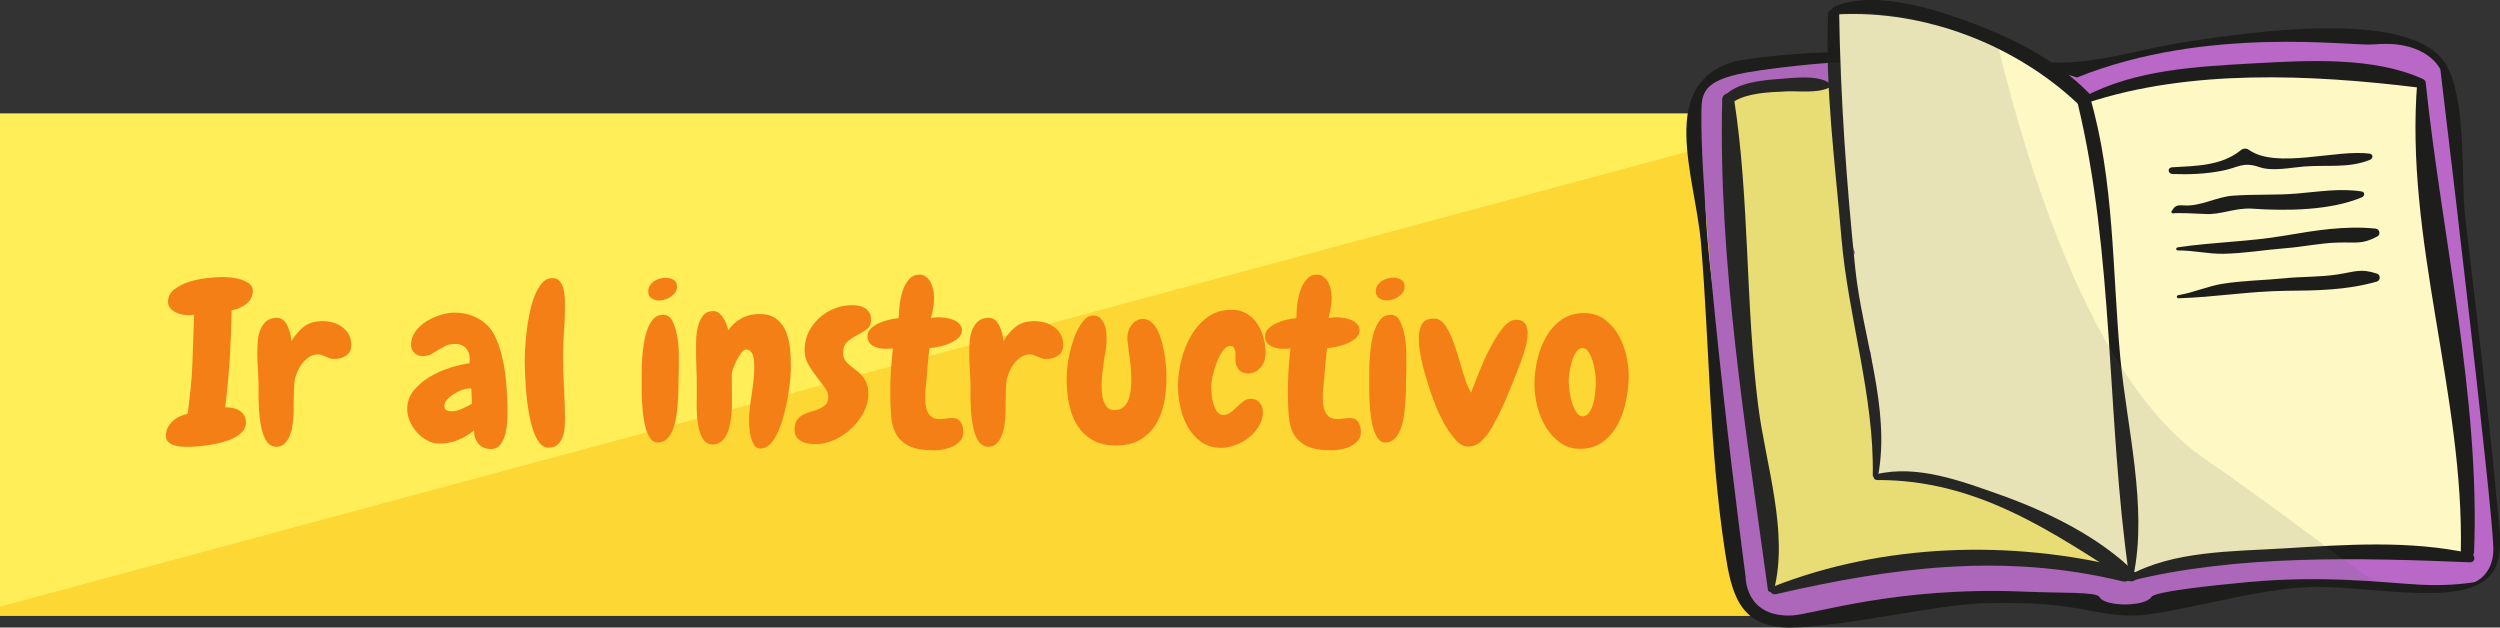 <?xml version="1.0" encoding="utf-8"?>
<!-- Generator: Adobe Illustrator 18.1.0, SVG Export Plug-In . SVG Version: 6.00 Build 0)  -->
<svg version="1.1" id="Capa_1" xmlns="http://www.w3.org/2000/svg" xmlns:xlink="http://www.w3.org/1999/xlink" x="0px" y="0px"
	 viewBox="0 0 278.68 69.95" style="enable-background:new 0 0 278.68 69.95;" xml:space="preserve">
<rect x="0" y="0" width="278.68" height="69.95" fill="#333333" stroke="none"/>
<style type="text/css">
	.st0{opacity:0.72;fill:#424242;}
	.st1{fill:#F5F5F5;}
	.st2{fill:#E0E0E0;}
	.st3{fill:#BDBDBD;}
	.st4{fill:#F57F17;}
	.st5{fill:#616161;}
	.st6{fill:#FDD835;}
	.st7{fill:#FFEE58;}
	.st8{fill:#1D1E1C;}
	.st9{fill:#BA68C8;}
	.st10{fill:#FEF8C5;}
	.st11{fill:#FEF077;}
	.st12{opacity:0.14;fill:#616261;}
	.st13{clip-path:url(#SVGID_2_);}
	.st14{fill:#A2704D;}
	.st15{fill:#8C5D3C;}
	.st16{fill:#1D1D1B;}
	.st17{fill:#EF6D3F;}
	.st18{fill:#DB572E;}
	.st19{opacity:0.3;fill:#F5F5F5;}
	.st20{fill:#5DACBD;}
	.st21{fill:#57A1AD;}
	.st22{fill:#EFE9B4;}
	.st23{fill:#F9F7E1;}
	.st24{fill:#6B432B;}
	.st25{opacity:0.2;fill:#FFFFFF;}
	.st26{fill:#B78767;}
	.st27{opacity:0.3;}
	.st28{fill:#D19384;}
	.st29{fill:#FFFFFF;}
	.st30{fill:#A03C50;}
	.st31{fill:#CB6272;}
	.st32{clip-path:url(#SVGID_4_);}
	.st33{fill:#8E24AA;}
	.st34{clip-path:url(#SVGID_6_);}
	.st35{fill:#4B2504;}
	.st36{fill:#8DCBCF;}
	.st37{clip-path:url(#SVGID_8_);}
	.st38{fill:#7FC4C7;}
	.st39{fill:#C6C5C3;}
	.st40{opacity:0.3;fill:#FFFFFF;enable-background:new    ;}
	.st41{fill:#1F140F;}
	.st42{fill:#7A3481;}
	.st43{clip-path:url(#SVGID_10_);fill:#692872;}
	.st44{fill:#D9A08C;}
	.st45{fill:#E1AC97;}
	.st46{clip-path:url(#SVGID_12_);fill:#692872;}
	.st47{clip-path:url(#SVGID_14_);fill:#692872;}
	.st48{clip-path:url(#SVGID_16_);fill:#692872;}
	.st49{clip-path:url(#SVGID_18_);fill:#D9A08C;}
	.st50{fill:#692872;}
	.st51{clip-path:url(#SVGID_20_);fill:#D9A08C;}
	.st52{clip-path:url(#SVGID_22_);fill:#D9A08C;}
	.st53{clip-path:url(#SVGID_24_);fill:#D9A08C;}
	.st54{fill:#D31876;}
	.st55{fill:#D38E82;}
	.st56{fill:#993B4E;}
	.st57{fill:#C05F6E;}
	.st58{clip-path:url(#SVGID_26_);}
	.st59{clip-path:url(#SVGID_28_);}
	.st60{clip-path:url(#SVGID_30_);fill:#692872;}
	.st61{clip-path:url(#SVGID_32_);fill:#692872;}
	.st62{clip-path:url(#SVGID_34_);fill:#692872;}
	.st63{clip-path:url(#SVGID_36_);fill:#692872;}
	.st64{clip-path:url(#SVGID_38_);fill:#D9A08C;}
	.st65{clip-path:url(#SVGID_40_);fill:#D9A08C;}
	.st66{clip-path:url(#SVGID_42_);fill:#D9A08C;}
	.st67{clip-path:url(#SVGID_44_);fill:#D9A08C;}
	.st68{clip-path:url(#SVGID_46_);}
	.st69{clip-path:url(#SVGID_48_);}
	.st70{clip-path:url(#SVGID_50_);fill:#692872;}
	.st71{clip-path:url(#SVGID_52_);fill:#692872;}
	.st72{clip-path:url(#SVGID_54_);fill:#692872;}
	.st73{clip-path:url(#SVGID_56_);fill:#692872;}
	.st74{clip-path:url(#SVGID_58_);fill:#D9A08C;}
	.st75{clip-path:url(#SVGID_60_);fill:#D9A08C;}
	.st76{clip-path:url(#SVGID_62_);fill:#D9A08C;}
	.st77{clip-path:url(#SVGID_64_);fill:#D9A08C;}
	.st78{fill:#1565C0;}
	.st79{clip-path:url(#SVGID_66_);}
	.st80{fill:#CA8C63;}
	.st81{fill:#B67655;}
	.st82{fill:#3C4C9B;}
	.st83{fill:#29398D;}
	.st84{fill:#DCAE8D;}
	.st85{fill:#7985C1;}
	.st86{fill:#925F36;}
	.st87{fill:#C89E7D;}
	.st88{fill:#7E4E24;}
	.st89{fill:#B71E1E;}
	.st90{opacity:0.3;fill:#FFFFFF;}
	.st91{fill:#98191B;}
	.st92{fill:#E67373;}
	.st93{fill:#701518;}
	.st94{opacity:0.8;fill:#D07475;}
	.st95{clip-path:url(#SVGID_68_);}
	.st96{clip-path:url(#SVGID_70_);}
	.st97{fill:#5D4037;}
	.st98{clip-path:url(#SVGID_72_);}
	.st99{fill:#C79B66;}
	.st100{fill:#7E665F;}
	.st101{fill:#DEC3A2;}
	.st102{fill:#96774D;}
	.st103{fill:#452F28;}
	.st104{fill:#CC9B6B;}
	.st105{fill:#F3B980;}
	.st106{fill:#B68A60;}
	.st107{fill:#1C1C1B;}
	.st108{fill:#FFD600;}
	.st109{fill:#F8B032;}
	.st110{fill:#916036;}
	.st111{fill:#FFEB85;}
	.st112{fill:#BD9E85;}
	.st113{fill:#6E4729;}
	.st114{fill:none;stroke:#E4332A;stroke-miterlimit:10;}
	.st115{fill:#F19004;}
	.st116{fill:#EFEFEF;}
	.st117{fill:#F7D4B2;}
	.st118{fill:#2F1D19;}
	.st119{fill:#1F1412;}
	.st120{fill:#5A4A48;}
	.st121{opacity:0.8;}
	.st122{fill:#DA9085;}
	.st123{fill:#E1F2FC;}
	.st124{fill:#848585;}
	.st125{fill:#CC6273;}
	.st126{fill:#B0B0B0;}
	.st127{fill:#A1877F;}
	.st128{fill:#A13D51;}
	.st129{fill:#E0A0AB;}
	.st130{clip-path:url(#SVGID_74_);}
	.st131{clip-path:url(#SVGID_76_);}
	.st132{clip-path:url(#SVGID_78_);}
</style>
<g>
	<rect y="12.66" class="st6" width="204" height="56"/>
	<polygon class="st7" points="203.86,12.66 0,67.62 0,12.66 	"/>
	<g>
		<g>
			<path class="st4" d="M28.18,32.43c0,0.31-0.07,0.6-0.21,0.85c-0.14,0.25-0.33,0.46-0.56,0.63c-0.23,0.17-0.49,0.32-0.77,0.44
				c-0.28,0.12-0.56,0.2-0.82,0.25c-0.03,1.87-0.1,3.68-0.21,5.42s-0.28,3.54-0.51,5.39h0.15c0.27,0,0.53,0.03,0.78,0.09
				c0.26,0.06,0.49,0.16,0.7,0.3c0.21,0.14,0.37,0.31,0.5,0.52c0.12,0.21,0.19,0.46,0.19,0.76c0,0.38-0.12,0.71-0.36,0.99
				c-0.24,0.28-0.56,0.52-0.94,0.72s-0.82,0.36-1.3,0.5c-0.48,0.13-0.96,0.24-1.44,0.31c-0.48,0.07-0.94,0.13-1.37,0.16
				c-0.43,0.03-0.78,0.05-1.04,0.05c-0.2,0-0.44-0.01-0.73-0.02c-0.29-0.02-0.56-0.07-0.82-0.15c-0.26-0.08-0.48-0.21-0.66-0.37
				s-0.27-0.39-0.27-0.67c0-0.35,0.07-0.66,0.21-0.93c0.14-0.27,0.33-0.52,0.56-0.73c0.23-0.21,0.49-0.39,0.78-0.52
				c0.29-0.13,0.58-0.23,0.88-0.3c0.12-0.91,0.22-1.82,0.32-2.72c0.1-0.9,0.17-1.82,0.2-2.75c0.03-0.94,0.07-1.88,0.1-2.8
				c0.03-0.92,0.07-1.84,0.1-2.77c-0.12,0.02-0.22,0.03-0.32,0.04c-0.1,0.01-0.19,0.01-0.27,0.01c-0.23,0-0.48-0.02-0.75-0.07
				s-0.51-0.14-0.75-0.26c-0.23-0.12-0.43-0.28-0.58-0.46c-0.16-0.18-0.24-0.41-0.24-0.7c0-0.56,0.24-1.03,0.71-1.39
				c0.47-0.36,1.04-0.65,1.69-0.85c0.65-0.2,1.32-0.34,2-0.41c0.68-0.07,1.23-0.11,1.64-0.11c0.23,0,0.54,0.02,0.92,0.05
				c0.38,0.03,0.76,0.11,1.13,0.22c0.37,0.12,0.7,0.27,0.97,0.47C28.04,31.81,28.18,32.08,28.18,32.43z"/>
			<path class="st4" d="M37.41,40.01c-0.23,0.02-0.43,0-0.6-0.06c-0.17-0.06-0.33-0.12-0.5-0.19c-0.15-0.07-0.3-0.13-0.45-0.19
				c-0.15-0.06-0.31-0.08-0.5-0.06c-0.33,0.02-0.63,0.11-0.88,0.27c-0.26,0.17-0.49,0.37-0.7,0.62c-0.21,0.25-0.39,0.53-0.53,0.83
				c-0.15,0.31-0.27,0.61-0.35,0.91c-0.05,0.2-0.09,0.5-0.11,0.91c-0.02,0.41-0.04,0.84-0.04,1.3c-0.02,0.48-0.02,0.94-0.02,1.37
				c0,0.43-0.02,0.77-0.05,1.02c-0.02,0.27-0.06,0.58-0.12,0.93s-0.17,0.69-0.31,1.01c-0.14,0.31-0.33,0.58-0.56,0.8
				c-0.23,0.22-0.53,0.32-0.9,0.32c-0.28,0-0.53-0.08-0.73-0.25c-0.21-0.17-0.38-0.39-0.52-0.66c-0.14-0.27-0.26-0.59-0.35-0.96
				c-0.09-0.36-0.16-0.74-0.21-1.12c-0.05-0.4-0.09-0.8-0.11-1.19c-0.02-0.4-0.04-0.77-0.05-1.13c-0.01-0.36-0.01-0.68,0-0.98
				c0.01-0.3,0.01-0.54,0.01-0.72c-0.02-0.58-0.05-1.16-0.09-1.75c-0.04-0.59-0.06-1.17-0.06-1.75c0-0.36,0.02-0.77,0.05-1.22
				c0.03-0.45,0.12-0.87,0.27-1.26c0.15-0.39,0.37-0.72,0.66-0.98c0.29-0.26,0.69-0.4,1.21-0.4c0.28,0,0.52,0.09,0.72,0.27
				c0.2,0.18,0.36,0.41,0.48,0.67c0.12,0.27,0.22,0.55,0.29,0.85c0.07,0.3,0.11,0.57,0.12,0.82c0.4-0.65,0.84-1.17,1.34-1.58
				c0.5-0.41,1.14-0.62,1.94-0.66c0.4-0.02,0.79,0.02,1.18,0.11c0.39,0.09,0.75,0.24,1.07,0.45s0.59,0.48,0.8,0.81
				c0.21,0.33,0.32,0.72,0.34,1.17c0.03,0.53-0.12,0.94-0.47,1.22C38.33,39.84,37.91,39.99,37.41,40.01z"/>
			<path class="st4" d="M56.58,45.8c0,0.3-0.01,0.69-0.04,1.17c-0.02,0.48-0.1,0.95-0.21,1.4c-0.12,0.46-0.3,0.85-0.55,1.18
				s-0.6,0.5-1.04,0.5c-0.61,0-1.09-0.2-1.42-0.6c-0.33-0.4-0.49-0.89-0.47-1.49c-0.53,0.46-1.13,0.83-1.8,1.09
				c-0.67,0.26-1.35,0.4-2.05,0.4c-0.48,0-0.94-0.12-1.37-0.35c-0.43-0.23-0.81-0.53-1.14-0.9c-0.33-0.36-0.6-0.77-0.8-1.23
				c-0.2-0.46-0.3-0.91-0.3-1.35c0-0.8,0.24-1.49,0.73-2.09c0.49-0.6,1.09-1.11,1.8-1.53c0.71-0.42,1.47-0.76,2.27-1.01
				s1.52-0.41,2.15-0.5c0-0.08,0-0.16,0.01-0.22c0.01-0.07,0.01-0.14,0.01-0.22c0-0.51-0.14-0.93-0.42-1.24s-0.68-0.47-1.19-0.47
				c-0.41,0-0.77,0.07-1.07,0.21c-0.3,0.14-0.58,0.3-0.85,0.47c-0.27,0.17-0.53,0.33-0.8,0.47c-0.27,0.14-0.56,0.21-0.89,0.21
				c-0.36,0-0.68-0.12-0.93-0.35c-0.26-0.23-0.39-0.53-0.39-0.9c0-0.55,0.16-1.04,0.48-1.49c0.32-0.45,0.73-0.82,1.22-1.13
				c0.49-0.31,1.02-0.55,1.59-0.72c0.57-0.17,1.1-0.26,1.58-0.26c0.45,0,0.89,0.05,1.34,0.16c0.45,0.11,0.87,0.27,1.27,0.5
				c0.4,0.22,0.76,0.5,1.08,0.82c0.32,0.32,0.58,0.7,0.78,1.13c0.3,0.61,0.54,1.26,0.72,1.95c0.18,0.69,0.32,1.39,0.42,2.11
				c0.1,0.72,0.17,1.44,0.2,2.16S56.58,45.12,56.58,45.8z M52.61,45.01l-0.07-1.69c-0.03,0-0.07,0-0.1-0.01s-0.07-0.01-0.1-0.01
				c-0.22,0-0.48,0.05-0.81,0.16c-0.32,0.11-0.63,0.26-0.93,0.45c-0.3,0.19-0.55,0.4-0.76,0.63c-0.21,0.23-0.31,0.47-0.31,0.72
				c0,0.23,0.08,0.39,0.25,0.47c0.17,0.08,0.36,0.12,0.57,0.12c0.36,0,0.75-0.09,1.17-0.29C51.93,45.37,52.29,45.19,52.61,45.01z"/>
			<path class="st4" d="M62.98,34.24c0,0.9-0.04,1.79-0.11,2.7c-0.07,0.9-0.11,1.81-0.11,2.72c0,1.18,0.04,2.35,0.11,3.53
				c0.07,1.18,0.11,2.36,0.11,3.55c0,0.3-0.02,0.63-0.05,1.01c-0.03,0.37-0.11,0.72-0.24,1.03c-0.12,0.31-0.31,0.58-0.56,0.8
				s-0.58,0.32-0.99,0.32c-0.4,0-0.74-0.2-1.03-0.58c-0.29-0.39-0.53-0.89-0.72-1.49c-0.19-0.6-0.35-1.28-0.47-2.03
				c-0.12-0.75-0.22-1.47-0.27-2.17s-0.1-1.35-0.12-1.94c-0.02-0.59-0.04-1.02-0.04-1.3c0-0.31,0.01-0.77,0.04-1.37
				s0.08-1.24,0.16-1.94c0.08-0.7,0.19-1.4,0.34-2.12c0.14-0.72,0.33-1.38,0.56-1.96c0.23-0.59,0.51-1.07,0.83-1.44
				c0.32-0.37,0.71-0.56,1.16-0.56c0.36,0,0.64,0.12,0.83,0.36c0.19,0.24,0.33,0.53,0.41,0.87c0.08,0.34,0.13,0.7,0.15,1.07
				C62.97,33.66,62.98,33.98,62.98,34.24z"/>
			<path class="st4" d="M75.67,40.41c0,0.23,0,0.48,0,0.73c0,0.26-0.01,0.5-0.02,0.73c-0.02,0.28-0.02,0.66-0.02,1.13
				s-0.02,0.98-0.05,1.53c-0.03,0.55-0.09,1.1-0.16,1.67c-0.07,0.56-0.19,1.08-0.36,1.54c-0.17,0.46-0.39,0.84-0.66,1.13
				c-0.27,0.29-0.62,0.44-1.03,0.46c-0.31,0.02-0.58-0.11-0.8-0.37c-0.22-0.26-0.39-0.61-0.53-1.03c-0.14-0.42-0.24-0.9-0.31-1.42
				c-0.07-0.52-0.12-1.03-0.15-1.52c-0.03-0.49-0.05-0.94-0.05-1.35c0-0.41,0-0.72,0-0.92c0-0.27,0-0.64,0-1.13
				c0-0.49,0.02-1.01,0.05-1.58c0.03-0.56,0.1-1.13,0.19-1.71c0.09-0.58,0.22-1.11,0.4-1.59c0.17-0.48,0.4-0.87,0.68-1.17
				c0.28-0.3,0.64-0.45,1.07-0.45c0.45,0,0.79,0.22,1.02,0.67c0.23,0.45,0.41,0.97,0.52,1.57c0.12,0.6,0.18,1.19,0.2,1.78
				C75.66,39.69,75.67,40.13,75.67,40.41z M75.47,31.96c0,0.23-0.06,0.44-0.19,0.62c-0.12,0.18-0.29,0.34-0.48,0.48
				c-0.2,0.14-0.41,0.25-0.65,0.32S73.7,33.5,73.5,33.5c-0.33,0-0.62-0.08-0.87-0.25c-0.25-0.17-0.37-0.42-0.37-0.77
				c0-0.25,0.06-0.47,0.19-0.66c0.12-0.19,0.28-0.35,0.46-0.47c0.18-0.12,0.39-0.22,0.62-0.29c0.23-0.07,0.46-0.1,0.67-0.1
				c0.31,0,0.6,0.07,0.87,0.22C75.33,31.33,75.47,31.59,75.47,31.96z"/>
			<path class="st4" d="M84.74,50c-0.28,0-0.51-0.13-0.67-0.39s-0.29-0.55-0.37-0.88c-0.08-0.33-0.14-0.67-0.16-1.01
				s-0.04-0.6-0.04-0.78c0-0.5,0.03-0.99,0.09-1.49c0.06-0.5,0.12-0.99,0.2-1.49s0.14-0.99,0.2-1.49c0.06-0.5,0.09-0.99,0.09-1.49
				c0-0.2-0.01-0.41-0.02-0.65s-0.05-0.45-0.11-0.66c-0.06-0.21-0.15-0.38-0.29-0.51c-0.13-0.13-0.31-0.2-0.52-0.2
				c-0.15,0-0.31,0.12-0.5,0.36c-0.18,0.24-0.35,0.51-0.51,0.82s-0.29,0.61-0.4,0.92c-0.11,0.31-0.16,0.53-0.16,0.68
				c0,0.36,0,0.73,0.01,1.11c0.01,0.37,0.01,0.75,0.01,1.13v1.44c-0.02,0.3-0.04,0.6-0.07,0.92c-0.03,0.32-0.08,0.62-0.15,0.92
				c-0.05,0.3-0.12,0.58-0.22,0.86c-0.1,0.27-0.23,0.51-0.39,0.72c-0.16,0.21-0.34,0.38-0.56,0.51s-0.47,0.2-0.77,0.2
				c-0.33,0-0.6-0.11-0.82-0.32c-0.22-0.21-0.39-0.49-0.52-0.83c-0.13-0.34-0.23-0.72-0.29-1.14c-0.06-0.42-0.1-0.84-0.12-1.24
				c-0.02-0.41-0.03-0.78-0.02-1.12c0.01-0.34,0.01-0.61,0.01-0.81v-1.17c0-0.63-0.01-1.25-0.04-1.86
				c-0.02-0.61-0.04-1.23-0.04-1.84c0-0.33,0-0.75,0.01-1.27c0.01-0.51,0.07-1.01,0.19-1.5c0.12-0.49,0.31-0.91,0.57-1.25
				c0.26-0.35,0.65-0.52,1.17-0.52c0.23,0,0.44,0.07,0.62,0.22c0.18,0.15,0.34,0.33,0.48,0.55c0.14,0.22,0.26,0.45,0.35,0.7
				c0.09,0.25,0.16,0.46,0.21,0.65c0.17-0.23,0.36-0.46,0.58-0.67c0.22-0.21,0.48-0.41,0.76-0.57c0.28-0.17,0.6-0.3,0.94-0.4
				c0.35-0.1,0.75-0.15,1.19-0.15c0.85,0,1.5,0.2,1.98,0.61s0.82,0.91,1.04,1.52s0.36,1.25,0.41,1.95c0.05,0.7,0.07,1.33,0.07,1.89
				c0,0.28-0.02,0.7-0.07,1.26s-0.13,1.17-0.24,1.84c-0.11,0.67-0.25,1.36-0.44,2.06c-0.18,0.7-0.4,1.35-0.65,1.93
				s-0.54,1.05-0.88,1.42C85.56,49.82,85.17,50,84.74,50z"/>
			<path class="st4" d="M97.1,35.63c0,0.48-0.16,0.84-0.48,1.07c-0.32,0.23-0.68,0.45-1.08,0.66c-0.4,0.21-0.76,0.45-1.08,0.73
				c-0.32,0.28-0.48,0.7-0.48,1.27c0,0.3,0.07,0.56,0.21,0.77c0.14,0.22,0.31,0.41,0.52,0.58c0.21,0.17,0.43,0.35,0.68,0.53
				c0.25,0.18,0.48,0.39,0.68,0.62s0.38,0.51,0.52,0.85s0.21,0.74,0.21,1.22c0,0.7-0.18,1.38-0.53,2.05
				c-0.36,0.67-0.81,1.27-1.37,1.79c-0.56,0.52-1.18,0.94-1.88,1.26c-0.7,0.31-1.38,0.47-2.06,0.47c-0.28,0-0.56-0.02-0.85-0.06
				c-0.28-0.04-0.53-0.12-0.76-0.24c-0.22-0.12-0.41-0.28-0.56-0.48s-0.22-0.48-0.22-0.81c0-0.46,0.09-0.82,0.27-1.08
				c0.18-0.26,0.41-0.46,0.7-0.61s0.58-0.26,0.91-0.35c0.32-0.08,0.63-0.19,0.91-0.31s0.51-0.29,0.7-0.48
				c0.18-0.2,0.27-0.48,0.27-0.84c0-0.35-0.14-0.71-0.41-1.08c-0.27-0.37-0.58-0.77-0.91-1.19s-0.63-0.87-0.91-1.35
				c-0.27-0.48-0.41-1.01-0.41-1.59c0-0.71,0.14-1.37,0.43-1.98c0.29-0.6,0.68-1.13,1.17-1.58c0.49-0.45,1.05-0.8,1.68-1.06
				c0.63-0.26,1.29-0.39,1.99-0.39c0.27,0,0.53,0.02,0.78,0.07c0.26,0.05,0.48,0.14,0.68,0.26c0.2,0.12,0.36,0.29,0.48,0.5
				C97.04,35.06,97.1,35.32,97.1,35.63z"/>
			<path class="st4" d="M104.14,50.2c-1.18,0-2.09-0.15-2.75-0.46c-0.65-0.31-1.14-0.74-1.47-1.31c-0.32-0.56-0.52-1.24-0.58-2.04
				c-0.07-0.8-0.1-1.68-0.1-2.66c0-0.78,0.02-1.56,0.07-2.35c0.05-0.79,0.12-1.63,0.22-2.52c-0.23,0-0.41,0-0.55,0.01
				c-0.13,0.01-0.24,0.01-0.32,0.01c-0.53,0-0.99-0.12-1.38-0.35s-0.58-0.59-0.58-1.07c0-0.3,0.11-0.56,0.34-0.8
				c0.22-0.23,0.51-0.43,0.86-0.6c0.35-0.17,0.72-0.3,1.13-0.4c0.41-0.1,0.79-0.17,1.16-0.2c0-0.46,0.03-0.98,0.1-1.54
				c0.07-0.56,0.19-1.09,0.36-1.58c0.17-0.49,0.41-0.9,0.71-1.23c0.3-0.33,0.68-0.5,1.14-0.5c0.26,0,0.5,0.08,0.71,0.24
				c0.21,0.16,0.38,0.36,0.51,0.6s0.23,0.51,0.3,0.81c0.07,0.3,0.1,0.59,0.1,0.87c0,0.33-0.02,0.67-0.07,1.02
				c-0.05,0.35-0.14,0.78-0.27,1.29c0.28-0.03,0.47-0.05,0.57-0.06c0.1-0.01,0.19-0.01,0.27-0.01c0.28,0,0.58,0.02,0.88,0.07
				c0.31,0.05,0.59,0.13,0.85,0.25c0.26,0.12,0.47,0.27,0.63,0.46c0.17,0.19,0.25,0.42,0.25,0.68c0,0.3-0.12,0.56-0.36,0.8
				c-0.24,0.23-0.54,0.43-0.91,0.6c-0.36,0.17-0.75,0.29-1.17,0.39c-0.41,0.09-0.8,0.15-1.17,0.19c-0.1,0.68-0.17,1.3-0.21,1.88
				c-0.04,0.57-0.09,1.15-0.14,1.73c-0.03,0.28-0.06,0.57-0.09,0.86c-0.02,0.29-0.04,0.58-0.04,0.88c0,0.22,0.01,0.47,0.02,0.76
				s0.07,0.57,0.17,0.83c0.1,0.27,0.26,0.49,0.47,0.68c0.22,0.19,0.51,0.29,0.89,0.29c0.23,0,0.47-0.02,0.72-0.06
				s0.5-0.06,0.75-0.06c0.43,0,0.74,0.15,0.93,0.45c0.19,0.3,0.29,0.68,0.29,1.14c0,0.35-0.1,0.65-0.31,0.91
				c-0.21,0.26-0.47,0.46-0.78,0.62c-0.31,0.16-0.67,0.28-1.06,0.36C104.86,50.16,104.49,50.2,104.14,50.2z"/>
			<path class="st4" d="M116.77,40.01c-0.23,0.02-0.43,0-0.6-0.06c-0.17-0.06-0.33-0.12-0.5-0.19c-0.15-0.07-0.3-0.13-0.45-0.19
				c-0.15-0.06-0.31-0.08-0.5-0.06c-0.33,0.02-0.63,0.11-0.88,0.27c-0.26,0.17-0.49,0.37-0.7,0.62c-0.21,0.25-0.39,0.53-0.53,0.83
				c-0.15,0.31-0.27,0.61-0.35,0.91c-0.05,0.2-0.09,0.5-0.11,0.91c-0.02,0.41-0.04,0.84-0.04,1.3c-0.02,0.48-0.02,0.94-0.02,1.37
				c0,0.43-0.02,0.77-0.05,1.02c-0.02,0.27-0.06,0.58-0.12,0.93s-0.17,0.69-0.31,1.01c-0.14,0.31-0.33,0.58-0.56,0.8
				c-0.23,0.22-0.53,0.32-0.9,0.32c-0.28,0-0.53-0.08-0.73-0.25c-0.21-0.17-0.38-0.39-0.52-0.66c-0.14-0.27-0.26-0.59-0.35-0.96
				c-0.09-0.36-0.16-0.74-0.21-1.12c-0.05-0.4-0.09-0.8-0.11-1.19c-0.02-0.4-0.04-0.77-0.05-1.13c-0.01-0.36-0.01-0.68,0-0.98
				c0.01-0.3,0.01-0.54,0.01-0.72c-0.02-0.58-0.05-1.16-0.09-1.75c-0.04-0.59-0.06-1.17-0.06-1.75c0-0.36,0.02-0.77,0.05-1.22
				c0.03-0.45,0.12-0.87,0.27-1.26c0.15-0.39,0.37-0.72,0.66-0.98c0.29-0.26,0.69-0.4,1.21-0.4c0.28,0,0.52,0.09,0.72,0.27
				c0.2,0.18,0.36,0.41,0.48,0.67c0.12,0.27,0.22,0.55,0.29,0.85c0.07,0.3,0.11,0.57,0.12,0.82c0.4-0.65,0.84-1.17,1.34-1.58
				c0.5-0.41,1.14-0.62,1.94-0.66c0.4-0.02,0.79,0.02,1.18,0.11c0.39,0.09,0.75,0.24,1.07,0.45s0.59,0.48,0.8,0.81
				c0.21,0.33,0.32,0.72,0.34,1.17c0.03,0.53-0.12,0.94-0.47,1.22C117.69,39.84,117.27,39.99,116.77,40.01z"/>
			<path class="st4" d="M130.03,42.2c0,0.91-0.09,1.81-0.27,2.71c-0.18,0.9-0.49,1.69-0.92,2.4c-0.43,0.7-1.01,1.27-1.73,1.7
				s-1.62,0.65-2.7,0.65c-1.06,0-1.95-0.21-2.66-0.63c-0.71-0.42-1.28-0.98-1.7-1.68c-0.42-0.7-0.72-1.48-0.89-2.36
				c-0.17-0.88-0.26-1.77-0.26-2.68c0-0.99,0.12-1.98,0.35-2.96c0.05-0.27,0.14-0.63,0.29-1.11c0.14-0.47,0.32-0.94,0.55-1.39
				c0.22-0.46,0.48-0.85,0.77-1.18c0.29-0.33,0.61-0.5,0.96-0.5c0.33,0,0.6,0.09,0.8,0.27c0.2,0.18,0.36,0.41,0.47,0.68
				c0.12,0.27,0.19,0.56,0.22,0.87c0.03,0.31,0.05,0.58,0.05,0.83c0,0.38-0.03,0.75-0.09,1.12c-0.06,0.36-0.12,0.73-0.19,1.09
				c-0.07,0.5-0.13,0.99-0.19,1.49s-0.09,0.99-0.09,1.49c0,0.25,0.01,0.53,0.04,0.83s0.09,0.6,0.19,0.88s0.24,0.52,0.42,0.71
				c0.18,0.19,0.44,0.29,0.77,0.29c0.43,0,0.77-0.12,1.03-0.35c0.26-0.23,0.45-0.52,0.57-0.87c0.12-0.35,0.2-0.72,0.24-1.12
				c0.03-0.4,0.05-0.76,0.05-1.09c0-0.73-0.05-1.45-0.15-2.15c-0.1-0.7-0.19-1.42-0.27-2.15c-0.02-0.08-0.02-0.2-0.02-0.35
				c0-0.25,0.04-0.5,0.12-0.75s0.2-0.47,0.35-0.67c0.15-0.2,0.33-0.36,0.55-0.48c0.22-0.12,0.46-0.19,0.72-0.19
				c0.36,0,0.69,0.13,0.97,0.39c0.28,0.26,0.52,0.59,0.71,0.99c0.19,0.41,0.35,0.86,0.47,1.37c0.12,0.51,0.22,1,0.3,1.49
				c0.07,0.49,0.12,0.95,0.15,1.38C130.02,41.61,130.03,41.95,130.03,42.2z"/>
			<path class="st4" d="M141.02,39.76c0,0.08-0.01,0.17-0.02,0.26c-0.02,0.09-0.04,0.18-0.07,0.26c-0.15,0.38-0.38,0.7-0.7,0.96
				s-0.69,0.39-1.12,0.39c-0.65,0-1.09-0.32-1.32-0.97c-0.03-0.08-0.05-0.18-0.05-0.29c0-0.11-0.01-0.22-0.02-0.34v-0.72
				c-0.03-0.23-0.09-0.41-0.17-0.55c-0.08-0.13-0.22-0.2-0.42-0.2c-0.28,0-0.55,0.18-0.81,0.53c-0.26,0.36-0.48,0.78-0.67,1.27
				c-0.19,0.49-0.34,0.99-0.46,1.5c-0.12,0.51-0.17,0.93-0.17,1.24c0,0.25,0.02,0.55,0.05,0.91c0.03,0.36,0.1,0.7,0.2,1.03
				c0.1,0.33,0.24,0.62,0.41,0.86c0.17,0.24,0.4,0.36,0.68,0.36s0.54-0.09,0.78-0.26c0.24-0.17,0.48-0.38,0.71-0.61
				c0.21-0.2,0.45-0.41,0.71-0.62s0.55-0.32,0.88-0.32c0.41,0,0.74,0.15,0.98,0.45s0.36,0.64,0.36,1.02c0,0.56-0.15,1.09-0.45,1.58
				c-0.3,0.49-0.67,0.91-1.12,1.27c-0.45,0.36-0.94,0.64-1.49,0.84s-1.07,0.31-1.57,0.31c-0.89,0-1.65-0.22-2.27-0.67
				c-0.62-0.45-1.12-1.01-1.5-1.7c-0.38-0.69-0.65-1.44-0.82-2.25c-0.17-0.81-0.25-1.58-0.25-2.31c0-0.84,0.12-1.76,0.35-2.75
				c0.23-0.99,0.59-1.9,1.07-2.75c0.48-0.85,1.1-1.55,1.85-2.11c0.75-0.56,1.65-0.85,2.7-0.85c0.65,0,1.21,0.14,1.68,0.42
				s0.86,0.65,1.17,1.11c0.31,0.46,0.54,0.97,0.7,1.53c0.16,0.56,0.24,1.12,0.24,1.67c0,0.08,0,0.17,0,0.25
				C141.05,39.59,141.04,39.68,141.02,39.76z"/>
			<path class="st4" d="M148.46,50.2c-1.18,0-2.09-0.15-2.75-0.46c-0.65-0.31-1.14-0.74-1.47-1.31c-0.32-0.56-0.52-1.24-0.58-2.04
				c-0.07-0.8-0.1-1.68-0.1-2.66c0-0.78,0.02-1.56,0.07-2.35c0.05-0.79,0.12-1.63,0.22-2.52c-0.23,0-0.41,0-0.55,0.01
				c-0.13,0.01-0.24,0.01-0.32,0.01c-0.53,0-0.99-0.12-1.38-0.35s-0.58-0.59-0.58-1.07c0-0.3,0.11-0.56,0.34-0.8
				c0.22-0.23,0.51-0.43,0.86-0.6c0.35-0.17,0.72-0.3,1.13-0.4c0.41-0.1,0.79-0.17,1.16-0.2c0-0.46,0.03-0.98,0.1-1.54
				c0.07-0.56,0.19-1.09,0.36-1.58c0.17-0.49,0.41-0.9,0.71-1.23c0.3-0.33,0.68-0.5,1.14-0.5c0.26,0,0.5,0.08,0.71,0.24
				c0.21,0.16,0.38,0.36,0.51,0.6s0.23,0.51,0.3,0.81c0.07,0.3,0.1,0.59,0.1,0.87c0,0.33-0.02,0.67-0.07,1.02
				c-0.05,0.35-0.14,0.78-0.27,1.29c0.28-0.03,0.47-0.05,0.57-0.06c0.1-0.01,0.19-0.01,0.27-0.01c0.28,0,0.58,0.02,0.88,0.07
				c0.31,0.05,0.59,0.13,0.85,0.25c0.26,0.12,0.47,0.27,0.63,0.46c0.17,0.19,0.25,0.42,0.25,0.68c0,0.3-0.12,0.56-0.36,0.8
				c-0.24,0.23-0.54,0.43-0.91,0.6c-0.36,0.17-0.75,0.29-1.17,0.39c-0.41,0.09-0.8,0.15-1.17,0.19c-0.1,0.68-0.17,1.3-0.21,1.88
				c-0.04,0.57-0.09,1.15-0.14,1.73c-0.03,0.28-0.06,0.57-0.09,0.86c-0.02,0.29-0.04,0.58-0.04,0.88c0,0.22,0.01,0.47,0.02,0.76
				s0.07,0.57,0.17,0.83c0.1,0.27,0.26,0.49,0.47,0.68c0.22,0.19,0.51,0.29,0.89,0.29c0.23,0,0.47-0.02,0.72-0.06
				s0.5-0.06,0.75-0.06c0.43,0,0.74,0.15,0.93,0.45c0.19,0.3,0.29,0.68,0.29,1.14c0,0.35-0.1,0.65-0.31,0.91
				c-0.21,0.26-0.47,0.46-0.78,0.62c-0.31,0.16-0.67,0.28-1.06,0.36C149.17,50.16,148.81,50.2,148.46,50.2z"/>
			<path class="st4" d="M156.77,40.41c0,0.23,0,0.48,0,0.73c0,0.26-0.01,0.5-0.02,0.73c-0.02,0.28-0.02,0.66-0.02,1.13
				s-0.02,0.98-0.05,1.53c-0.03,0.55-0.09,1.1-0.16,1.67c-0.07,0.56-0.19,1.08-0.36,1.54c-0.17,0.46-0.39,0.84-0.66,1.13
				c-0.27,0.29-0.62,0.44-1.03,0.46c-0.31,0.02-0.58-0.11-0.8-0.37c-0.22-0.26-0.39-0.61-0.53-1.03c-0.14-0.42-0.24-0.9-0.31-1.42
				c-0.07-0.52-0.12-1.03-0.15-1.52c-0.03-0.49-0.05-0.94-0.05-1.35c0-0.41,0-0.72,0-0.92c0-0.27,0-0.64,0-1.13
				c0-0.49,0.02-1.01,0.05-1.58c0.03-0.56,0.1-1.13,0.19-1.71c0.09-0.58,0.22-1.11,0.4-1.59c0.17-0.48,0.4-0.87,0.68-1.17
				c0.28-0.3,0.64-0.45,1.07-0.45c0.45,0,0.79,0.22,1.02,0.67c0.23,0.45,0.41,0.97,0.52,1.57c0.12,0.6,0.18,1.19,0.2,1.78
				C156.76,39.69,156.77,40.13,156.77,40.41z M156.57,31.96c0,0.23-0.06,0.44-0.19,0.62c-0.12,0.18-0.29,0.34-0.48,0.48
				c-0.2,0.14-0.41,0.25-0.65,0.32s-0.45,0.11-0.65,0.11c-0.33,0-0.62-0.08-0.87-0.25c-0.25-0.17-0.37-0.42-0.37-0.77
				c0-0.25,0.06-0.47,0.19-0.66c0.12-0.19,0.28-0.35,0.46-0.47c0.18-0.12,0.39-0.22,0.62-0.29c0.23-0.07,0.46-0.1,0.67-0.1
				c0.31,0,0.6,0.07,0.87,0.22C156.43,31.33,156.57,31.59,156.57,31.96z"/>
			<path class="st4" d="M169.5,40.41c-0.43,1.14-0.9,2.34-1.42,3.58c-0.51,1.24-1.07,2.4-1.67,3.48c-0.36,0.66-0.77,1.21-1.22,1.65
				c-0.45,0.44-0.96,0.66-1.54,0.66c-0.46,0-0.92-0.24-1.35-0.71c-0.44-0.47-0.85-1.04-1.22-1.69c-0.37-0.65-0.7-1.32-0.97-1.99
				c-0.27-0.67-0.48-1.21-0.61-1.6c-0.13-0.45-0.28-0.93-0.45-1.44c-0.17-0.51-0.31-1.04-0.45-1.57c-0.13-0.53-0.24-1.06-0.32-1.58
				c-0.08-0.52-0.12-1.02-0.12-1.48c0-0.65,0.12-1.18,0.35-1.59c0.23-0.41,0.69-0.62,1.37-0.62c0.26,0,0.51,0.08,0.72,0.24
				c0.22,0.16,0.41,0.38,0.6,0.66c0.18,0.28,0.36,0.61,0.52,0.98c0.17,0.37,0.32,0.78,0.47,1.23c0.15,0.43,0.29,0.88,0.42,1.34
				c0.13,0.46,0.27,0.91,0.4,1.34c0.13,0.43,0.27,0.85,0.41,1.26c0.14,0.41,0.33,0.81,0.56,1.21c0.12-0.3,0.25-0.64,0.4-1.02
				c0.15-0.38,0.31-0.79,0.48-1.22c0.17-0.43,0.36-0.87,0.56-1.33c0.2-0.46,0.41-0.9,0.65-1.33c0.45-0.89,0.92-1.66,1.43-2.29
				c0.51-0.63,1.01-0.94,1.5-0.94c0.46,0,0.79,0.14,0.99,0.42c0.2,0.28,0.3,0.65,0.3,1.09s-0.07,0.95-0.22,1.52
				C169.92,39.23,169.73,39.81,169.5,40.41z"/>
			<path class="st4" d="M176.14,50.03c-0.85,0-1.58-0.22-2.21-0.67s-1.16-1.02-1.59-1.72c-0.43-0.7-0.75-1.47-0.97-2.32
				c-0.22-0.85-0.32-1.69-0.32-2.52c0-0.88,0.11-1.79,0.32-2.72c0.22-0.94,0.55-1.79,0.99-2.56c0.45-0.77,1.02-1.4,1.72-1.89
				s1.52-0.73,2.49-0.73c0.93,0,1.72,0.25,2.37,0.76c0.65,0.51,1.18,1.14,1.58,1.89c0.4,0.75,0.68,1.58,0.85,2.47
				c0.17,0.9,0.22,1.74,0.17,2.54c-0.05,0.88-0.19,1.76-0.41,2.66c-0.22,0.89-0.55,1.7-0.98,2.41c-0.43,0.71-0.98,1.29-1.64,1.74
				C177.84,49.8,177.05,50.03,176.14,50.03z M176.39,38.79c-0.25,0-0.47,0.13-0.66,0.4c-0.19,0.27-0.35,0.59-0.47,0.97
				c-0.12,0.38-0.22,0.78-0.29,1.21c-0.07,0.42-0.1,0.79-0.1,1.11c0,0.4,0.04,0.83,0.11,1.29c0.07,0.46,0.18,0.89,0.31,1.28
				c0.13,0.39,0.29,0.71,0.48,0.97c0.19,0.26,0.41,0.39,0.66,0.39c0.26,0,0.49-0.12,0.68-0.37c0.19-0.25,0.34-0.56,0.46-0.94
				c0.12-0.38,0.2-0.8,0.25-1.25c0.05-0.46,0.07-0.88,0.07-1.28c0-0.36-0.03-0.77-0.1-1.21c-0.07-0.44-0.16-0.85-0.29-1.23
				c-0.12-0.38-0.28-0.7-0.47-0.94C176.86,38.92,176.64,38.79,176.39,38.79z"/>
		</g>
	</g>
	<g>
		<g>
			<path class="st8" d="M193.51,6.8c-8.91,2.45-4.53,12.82-3.9,20.3c0.97,11.63,0.91,22.64,2.65,34.19
				c0.71,4.71,1.53,8.64,7.17,8.66c5.84,0.02,16.17-2.58,22.11-2.72c9.97-0.24,11.71,1.39,16.1,1.39c4.11,0,13.29-2.94,19.85-3.19
				c4.65-0.18,12.97,1.42,17.34,0.25c4.79-1.27,3.94-5.06,3.53-9.47c-0.99-10.66-2.31-21.29-3.55-31.92
				c-0.51-4.37,0.19-13.26-2.17-17.13c-3.95-6.47-22.91-3.37-28.6-2.55c-5.31,0.76-10.18,2.57-15.38,2.34
				c-3.93-0.17-7.88-1.03-11.88-1.13C209.3,5.64,200.87,5.57,193.51,6.8c-1.03,0.17,0.29,2.25,1.32,2.08
				c7.8-1.3,15.93-1.8,23.83-1.41c4.05,0.2,8.81,2.15,12.64,1.94c2.13-0.12,5.61-1.77,7.76-2.29c7.63-1.82,16.82-2.46,24.71-1.36
				c8.33,1.16,6.32,0.96,7.9,5.82c3.03,9.27,2.53,21.38,3.61,31.07c0.54,4.85,4.56,19.41-1.19,21.3
				c-4.88,1.61-14.09-0.55-19.35-0.21c-4.93,0.32-9.66,1.08-14.51,1.74c-4.85,0.66-9.29-0.25-14.51-0.34
				c-7.18-0.12-13.86,1.08-20.92,1.68c-12.63,1.07-10.4-10.11-11.49-19.55c-0.8-6.94-7.69-35.85,1.53-38.38
				C195.83,8.61,194.52,6.52,193.51,6.8z"/>
		</g>
		<path class="st9" d="M194.61,8.1c-4.81,0.89-4.93,2.31-4.95,4.5c-0.14,13.75,4.93,51.69,4.93,51.69s-0.08,4.57,5.2,4.31
			c2.29-0.11,11.73-3.27,25.93-2.65c4.13,0.18,7.96,0,8.3,0.59c0.67,1.16,5.18,1.07,5.8,0c0.34-0.59,6.29-1.24,10.81-1.66
			c8.67-0.79,14.86,0.07,19.2,0.3c3.54,0.19,6.05-0.3,6.05-0.3s2.06-0.8,2.06-3.65c0-4.34-5.91-53.5-5.91-53.5s-1.48-3.31-7.33-2.78
			c-2.61,0.24-18.62-2.16-33.18,3.69c0,0-3.58-1.16-5.04-1.35C212.1,5.49,197.24,7.62,194.61,8.1z"/>
		<g>
			<path class="st10" d="M274.6,57.71c-0.01-0.07-0.02-0.14-0.03-0.21c0.22-0.28,0.37-0.61,0.34-1.05c0-0.34-0.01-0.69-0.01-1.03
				c0.16-1.53,0.17-2.13-0.01-3.93c-0.05-0.49-0.27-0.84-0.56-1.1c-0.1-0.6-0.21-1.2-0.36-1.84c-0.1-0.44-0.11-2.7-0.33-3.65
				c-0.24-1.05-0.54-2.06-0.86-3.04c-0.1-0.6-0.22-1.2-0.36-1.8c-0.54-4.36-1.73-15.95-1.91-17.64c-0.04-0.4-0.16-0.74-0.32-1.05
				c-0.01-0.18-0.03-0.37-0.09-0.57c-0.27-0.8-0.39-1.61-0.47-2.42c0.02-0.66,0.07-1.32,0.18-2c0.34-2.05,0.86-5.02,0-6.98
				c-0.66-1.51-2.91-1.08-4.22-0.38c-0.14,0.03-0.28,0.06-0.41,0.11c-0.77-0.36-1.74-0.68-2.99-0.99c-0.91-0.23-1.62,0.11-2.04,0.65
				c-6.88-2.76-17.26-1.55-23.09,1.04c-0.27,0.12-0.48,0.29-0.7,0.45c-0.39-0.13-0.8-0.15-1.21-0.07c-1.57-0.17-3.28,1.12-2.54,2.6
				c0.82,1.63,1.08,3.26,1.23,4.92c-0.03,0.13-0.08,0.25-0.09,0.4c-0.04,1.34,0.07,1.75,0.44,3.07c0.14,0.5,0.57,3.3,0.67,3.97
				c0.08,0.56,0.21,1.09,0.32,1.64c-0.13,0.26-0.22,0.53-0.22,0.84c-0.02,2.38,0.14,4.6,0.64,6.86c-0.04,1.36-0.12,2.73-0.11,4.11
				c0,0.21,0.02,0.43,0.04,0.64c0.06,3.18,0.63,6.36,1.59,9.42c0.1,1.64,0.34,3.3,0.3,4.92c-0.07,3.3-0.1,6.56,0.05,9.86
				c0.03,0.7,1.32,1,1.62,0.28c0.06-0.13,0.1-0.24,0.16-0.37c0.09-0.01,0.17,0,0.26-0.03c0.64-0.18,1.27-0.37,1.91-0.55
				c0.34,0.14,0.73,0.23,1.2,0.14c0.2-0.04,0.41-0.08,0.61-0.11c0,0,0,0,0,0c0.01,0,0.02-0.01,0.04-0.01
				c2.14-0.39,4.28-0.84,6.43-1.26c3.28,0,5.96,0.11,9.2-0.24c0.45,0.58,1.68,0.46,2.56,0.46c1.78,0,3.5-0.17,5.23-0.46
				c0.05,0,0.09,0,0.14,0l0-0.02c0.21-0.04,0.42-0.05,0.63-0.09c0.14-0.03,0.22-0.09,0.34-0.13c0.53,0.02,1.06,0.05,1.56,0.13
				c0.52,0.08,0.86,1.24,1.28,1.02c0.42,0.01,0.54-0.15,0.96-0.18c0.1,0.11,1.65-0.55,2.05-0.39c1.04,0.39,2.06-0.41,1.76-1.36
				C275.14,59.42,274.87,58.56,274.6,57.71z"/>
			<path class="st10" d="M236.78,59.52c0.02-0.1,0.06-0.19,0.05-0.31c0-0.1-0.02-0.19-0.02-0.29c0.09-0.2,0.15-0.41,0.12-0.67
				c-0.1-0.75-0.2-1.34-0.33-1.95c0.01-0.03,0.03-0.06,0.03-0.09c0.4-2.2,0.29-3.95-0.33-6.01c0.24-0.37,0.41-0.79,0.38-1.28
				c-0.09-1.42-0.28-2.33-0.65-3.71c-0.06-0.24-0.19-0.4-0.3-0.58c-0.88-4.89,0.41-9.77-0.69-14.65c-0.09-0.39-0.27-0.74-0.51-1.06
				c-0.08-0.75-0.13-1.54-0.17-2.33c0.22-1.69,0.12-3.45-0.26-5.07c-0.19-3.05-0.56-6.09-1.66-8.7c-0.11-0.27-0.28-0.49-0.45-0.68
				c-0.15-0.46-0.3-0.92-0.45-1.38c-0.12-0.36-0.37-0.61-0.68-0.76c-0.07-0.07-0.11-0.14-0.2-0.2c-0.23-0.15-0.46-0.3-0.69-0.45
				c-0.19-0.13-0.39-0.2-0.6-0.24c-0.44-0.23-0.89-0.47-1.33-0.7c-0.24-0.13-1.28-0.88-1.56-1.13c-0.09-0.08-0.18-0.14-0.27-0.21
				c0.13-0.81-0.2-1.62-1.28-1.96c-0.93-0.29-1.85-0.6-2.78-0.88c-0.39-0.12-0.75-0.16-1.09-0.14c-0.99-0.33-1.95-0.72-2.9-1.18
				c-0.22-0.11-0.43-0.17-0.63-0.22c-0.02-0.01-0.03-0.02-0.05-0.02c-0.75-0.34-1.47-0.26-2.02,0.05c-2.45-1.23-4.97-1.96-8.1-1.48
				c-0.04,0.01-0.06,0.02-0.09,0.03c-0.19-0.02-0.37-0.01-0.54,0.03c-0.16-0.02-0.33-0.04-0.49-0.05c-0.65-0.07-1.52,0.24-1.58,0.91
				c-0.02,0.24-0.04,0.48-0.06,0.72c-0.01,0.15,0.02,0.29,0.07,0.44c0,0.04-0.02,0.06-0.02,0.1c-0.01,0.55-0.02,1.11-0.02,1.66
				c-0.01,0.46-0.58,0.71-0.19,0.82c-0.02,0.29,0.12,0.81,0.17,1.1c-0.19,0.79,0.4,1.38,0.31,2.19c-0.01,0.05-0.02,0.09-0.03,0.14
				c0.01,0,0.01,0,0.02,0c-0.02,0.2-0.06,0.39-0.07,0.59c-0.01,0.17,0.06,0.31,0.09,0.46c-0.39,2.15-0.54,4.3,0.49,6.32
				c0.05,0.09,0.12,0.16,0.18,0.24c0,0.18-0.01,0.36,0,0.55c0,0.07-0.04,0.12-0.03,0.2c0.03,0.51,0.05,1.02,0.06,1.53
				c0.01,0.33,0.19,3.61,0.18,4.13c-0.03,1.78,0.27,3.18,0.96,4.76c0,0.02,0.01,0.03,0.01,0.05c-0.14,0.27-0.22,0.57-0.17,0.94
				c0.36,2.55,0.62,4.98,1.2,7.46c0,0.01,0,0.02,0,0.03c0,0,0,0,0,0c0.02,0.06,0.03,0.13,0.04,0.19c0.06,0.56,0.11,1.12,0.22,1.69
				c0.06,0.31,0.24,0.57,0.45,0.79c0.05,0.59,0.14,1.18,0.22,1.78c-0.02,0.12-0.07,0.22-0.06,0.35c0.08,1.3,0.18,2.56,0.48,3.81
				c-0.05,1.38,0.17,2.71,0.5,4.07c0,0-1.42,4.06-0.45,3.96c1.13-0.12,3.24-0.28,4.38-0.33c2,0.46,3.99,0.85,6.04,1.17
				c0.13,0.02,0.24,0.01,0.35,0c0.27,0.64,0.79,1.23,1.64,1.64c0.95,0.47,2.04,0.82,2.91,1.41c1.16,0.72,2.42,0.78,3.49,0.44
				c0.11,0.14,0.26,0.27,0.45,0.38c1.12,0.65,2.25,1.3,3.37,1.95c0.14,0.08,0.27,0.11,0.41,0.14c0.44,0.53,0.88,1.05,1.31,1.58
				c0.19,0.23,0.41,0.36,0.64,0.45c0.22,0.24,1.18,0.8,1.59,1.13c1.1,0.87,2.28-0.52,1.72-1.76
				C237.2,60.8,236.97,60.16,236.78,59.52z"/>
			<path class="st11" d="M233.67,60.82c-2.54-1.06-8.57-4.2-9.49-4.55c-3.53-1.36-7.25-1.98-11-2.72c-0.46-0.09-0.88-0.08-1.25,0
				c-0.33-0.06-0.63-0.06-0.91-0.03c-0.42-0.1-0.84-0.21-1.27-0.29c-0.44-0.09-0.3-0.45-0.67-0.34c0.78-4.7,0.38-9.56-1.74-13.74
				c-0.25-3.43-0.53-6.85-1.43-10.24c-0.08-0.29-0.21-0.53-0.36-0.75c0.1-1.53,0.05-3.05-0.28-4.57c-0.05-4.23,1.1-9.83-1.13-13.81
				c-0.44-0.79-1.26-0.09-2.19-0.19c-0.69-0.21-1.5-0.13-2.3,0.41c-0.43,0.29-3.05,0.26-3.75,0.17c-1.71-0.22-3.71,0.93-3.44,2.63
				c0.11,0.7,0.23,1.39,0.39,2.07c0.03,0.49,0.11,0.95,0.24,1.39c-0.14,2.69,0.15,5.35,0.94,8c0.06,0.21,0.16,0.39,0.26,0.55
				c-0.09,0.29-0.16,0.58-0.16,0.9c-0.04,3.03,0.01,6.01,0.53,9.01c0.08,0.8,0.21,1.6,0.43,2.38c-0.03,0.55-0.03,1.1-0.04,1.64
				c-0.1,2.42,0.23,4.7,0.99,7.04c-0.01,0.09-0.04,0.18-0.04,0.28c-0.11,1.87,0.02,3.65,0.45,5.39c0.02,0.44,0.04,0.88,0.07,1.32
				c0.03,0.37,0.16,0.71,0.33,1.01c-0.68,1.39-0.22,3.45,0.39,4.68c0.17,0.35,0.45,0.59,0.76,0.8c-0.07,0.46-0.1,0.93-0.18,1.39
				c0,0.02,0,0.04,0,0.06c-0.41,0.79-0.33,1.79-0.14,2.62c0.02,0.09,0.09,0.11,0.14,0.18c-0.05,0.41-0.12,0.81-0.21,1.22
				c-0.15,0.69,0.9,0.97,1.29,0.39c0.17-0.26,1.53-0.06,1.72-0.3c0.07-0.01,2.21,0.17,2.97-1.08c0.16-0.26,1.85-0.25,2.55-0.53
				c0.87-0.36,1.76-0.57,2.67-0.72c0.46,0.16,0.98,0.25,1.58,0.12c1.21-0.28,2.4-0.46,3.64-0.55c0.2-0.01,0.34-0.09,0.51-0.13
				c0.36,0.15,0.77,0.26,1.26,0.27c2.64,0.06,5.51,0.06,8.09-0.44c0.18-0.03,0.31-0.12,0.46-0.2c0.87,0.27,1.75,0.48,2.65,0.65
				c0.23,0.06,0.46,0.12,0.7,0.18c1.52,0.64,3.34,0.9,4.94,1.02C234.31,63.51,235.39,61.53,233.67,60.82z"/>
			<g>
				<path class="st8" d="M209.24,53.51c11.14-0.05,19.49,5.77,27.92,11.17c0.68,0.43,1.39-0.31,0.85-0.85
					c-3.95-3.92-9.58-6.73-15.06-8.68c-4.24-1.5-9.26-3.41-13.85-2.27C208.67,52.98,208.84,53.51,209.24,53.51L209.24,53.51z"/>
			</g>
			<g>
				<path class="st8" d="M209.36,53.01c1.4-7.51-1.77-15.54-2.55-23.08c-0.97-9.42-1.65-18.97-1.79-28.43
					c-0.01-0.71-1.22-0.62-1.24,0.07c-0.34,8.33,0.79,16.68,1.49,24.98c0.75,8.8,3.66,17.62,3.49,26.42
					C208.75,53.28,209.3,53.3,209.36,53.01L209.36,53.01z"/>
			</g>
			<g>
				<path class="st8" d="M204.67,1.61c10.12-0.57,20.18,3.56,26.97,9.97c0.7,0.66,2.02-0.36,1.36-1.05
					c-3.76-3.92-9.01-6.5-14.37-8.4c-3.94-1.39-10.09-3.18-14.16-1.38C203.99,0.97,204.06,1.65,204.67,1.61L204.67,1.61z"/>
			</g>
			<g>
				<path class="st8" d="M237.82,64.18c1.61-7.65-0.76-16.67-1.47-24.37c-0.89-9.58-0.65-19.71-3.39-29.04
					c-0.25-0.84-1.63-0.38-1.43,0.44c4.2,17.2,3.27,35.49,5.8,52.94C237.36,64.39,237.77,64.44,237.82,64.18L237.82,64.18z"/>
			</g>
			<g>
				<path class="st8" d="M197.99,66.23c13-3,25.44-4.63,38.59-1.43c1.07,0.26,1.41-1.21,0.35-1.48c-12.8-3.19-27.02-2.74-39.27,2.07
					C197.07,65.63,197.36,66.38,197.99,66.23L197.99,66.23z"/>
			</g>
			<g>
				<path class="st8" d="M197.74,65.78c1.67-6.41-0.91-14-1.74-20.46c-1.45-11.39-0.95-23.04-2.71-34.36
					c-0.11-0.74-1.29-0.66-1.31,0.08c-0.45,18.17,2.63,36.69,5.09,54.7C197.12,66.07,197.66,66.11,197.74,65.78L197.74,65.78z"/>
			</g>
			<g>
				<path class="st8" d="M193.26,11.33c1.56-0.97,3.83-1.04,5.67-1.14c1.53-0.08,3.64,0.25,5.01-0.44c0.19-0.09,0.19-0.35,0.03-0.47
					c-1.38-0.98-4.1-0.59-5.72-0.47c-2,0.15-4.34,0.39-5.84,1.69C191.9,10.95,192.68,11.7,193.26,11.33L193.26,11.33z"/>
			</g>
			<g>
				<path class="st8" d="M237.53,64.75c11.81-2.94,25.65-2.57,37.78-2.07c0.67,0.03,0.68-0.86,0.08-0.99
					c-6.77-1.49-13.89-0.98-20.79-0.56c-5.72,0.35-12.38,0.25-17.38,3.07C236.87,64.4,237.16,64.85,237.53,64.75L237.53,64.75z"/>
			</g>
			<g>
				<path class="st8" d="M232.62,11.48c11.47-3.81,25.04-3.18,36.89-1.73c0.69,0.08,1.06-0.74,0.41-1.02
					c-5.45-2.4-12.54-2-18.48-1.68c-6.54,0.36-13.47,0.7-19.19,3.78C231.84,11.05,232.17,11.63,232.62,11.48L232.62,11.48z"/>
			</g>
			<g>
				<path class="st8" d="M269.46,9.11c-1.44,17.6,5.25,34.94,4.85,52.5c-0.02,0.84,1.45,0.74,1.48-0.09
					c0.68-17.11-3.61-35.3-5.4-52.36C270.35,8.72,269.5,8.63,269.46,9.11L269.46,9.11z"/>
			</g>
			<g>
				<path class="st8" d="M242.18,19.4c1.91,0.06,3.69,0,5.55-0.37c1.81-0.35,2.25-1.04,4.13-0.4c1.47,0.5,3.49,0.05,4.99-0.07
					c2.55-0.2,4.99,0.22,7.35-0.75c0.33-0.14,0.38-0.62-0.05-0.68c-3.67-0.51-10.42,1.75-13.47-0.43c-0.29-0.21-0.64-0.16-0.9,0.05
					c-2.14,1.74-4.96,1.74-7.66,1.9C241.57,18.69,241.65,19.38,242.18,19.4L242.18,19.4z"/>
			</g>
			<g>
				<path class="st8" d="M242.27,23.78c0.36-0.08,3,0.04,3.46,0.07c1.76,0.14,3.44-0.72,5.32-0.59c3.8,0.27,8.76,0.21,12.24-1.27
					c0.32-0.14,0.37-0.59-0.05-0.65c-2.39-0.37-4.74,0.03-7.15,0.23c-2.44,0.21-4.83,0.06-7.25,0.25c-1.76,0.13-3.51,1.19-5.32,1.08
					c-0.94-0.06-1.05,0.03-1.46,0.67C241.99,23.69,242.14,23.81,242.27,23.78L242.27,23.78z"/>
			</g>
			<g>
				<path class="st8" d="M242.79,27.92c1.7-0.02,3.37,0.4,5.03,0.37c2.33-0.04,4.62-0.44,6.94-0.62c1.97-0.15,3.87-0.58,5.86-0.63
					c2.05-0.06,2.67,0.23,4.38-0.68c0.4-0.21,0.28-0.83-0.2-0.88c-3.48-0.34-6.73,0.21-10.14,0.79c-3.96,0.68-7.95,0.71-11.89,1.3
					C242.51,27.61,242.53,27.92,242.79,27.92L242.79,27.92z"/>
			</g>
			<g>
				<path class="st8" d="M242.83,32.9c1.68-0.28,3.24-0.99,4.88-1.26c2.3-0.37,4.62-0.39,6.94-0.62c1.97-0.2,3.91-0.12,5.88-0.42
					c2.03-0.31,2.58-0.7,4.43-0.1c0.43,0.14,0.42,0.77-0.04,0.9c-3.36,0.95-6.66,0.99-10.12,1.02c-4.01,0.04-7.95,0.71-11.93,0.83
					C242.61,33.26,242.57,32.95,242.83,32.9L242.83,32.9z"/>
			</g>
		</g>
		<path class="st12" d="M245.63,51.05c-12.43-8.59-19.66-32.63-22.82-45.57c-9.83-4.97-17.8-3.97-17.8-3.97l0.11,5.41
			c-5.33,0.37-9.28,0.96-10.52,1.19c-4.81,0.89-4.93,2.31-4.95,4.5c-0.14,13.75,4.93,51.69,4.93,51.69s-0.08,4.57,5.2,4.31
			c2.29-0.11,11.73-3.27,25.93-2.65c4.13,0.18,7.96,0,8.3,0.59c0.67,1.16,5.18,1.07,5.8,0c0.34-0.59,6.29-1.24,10.81-1.66
			c5.74-0.53,10.28-0.15,14.04-0.11C260.02,61.62,253.79,56.68,245.63,51.05z"/>
	</g>
</g>
</svg>
